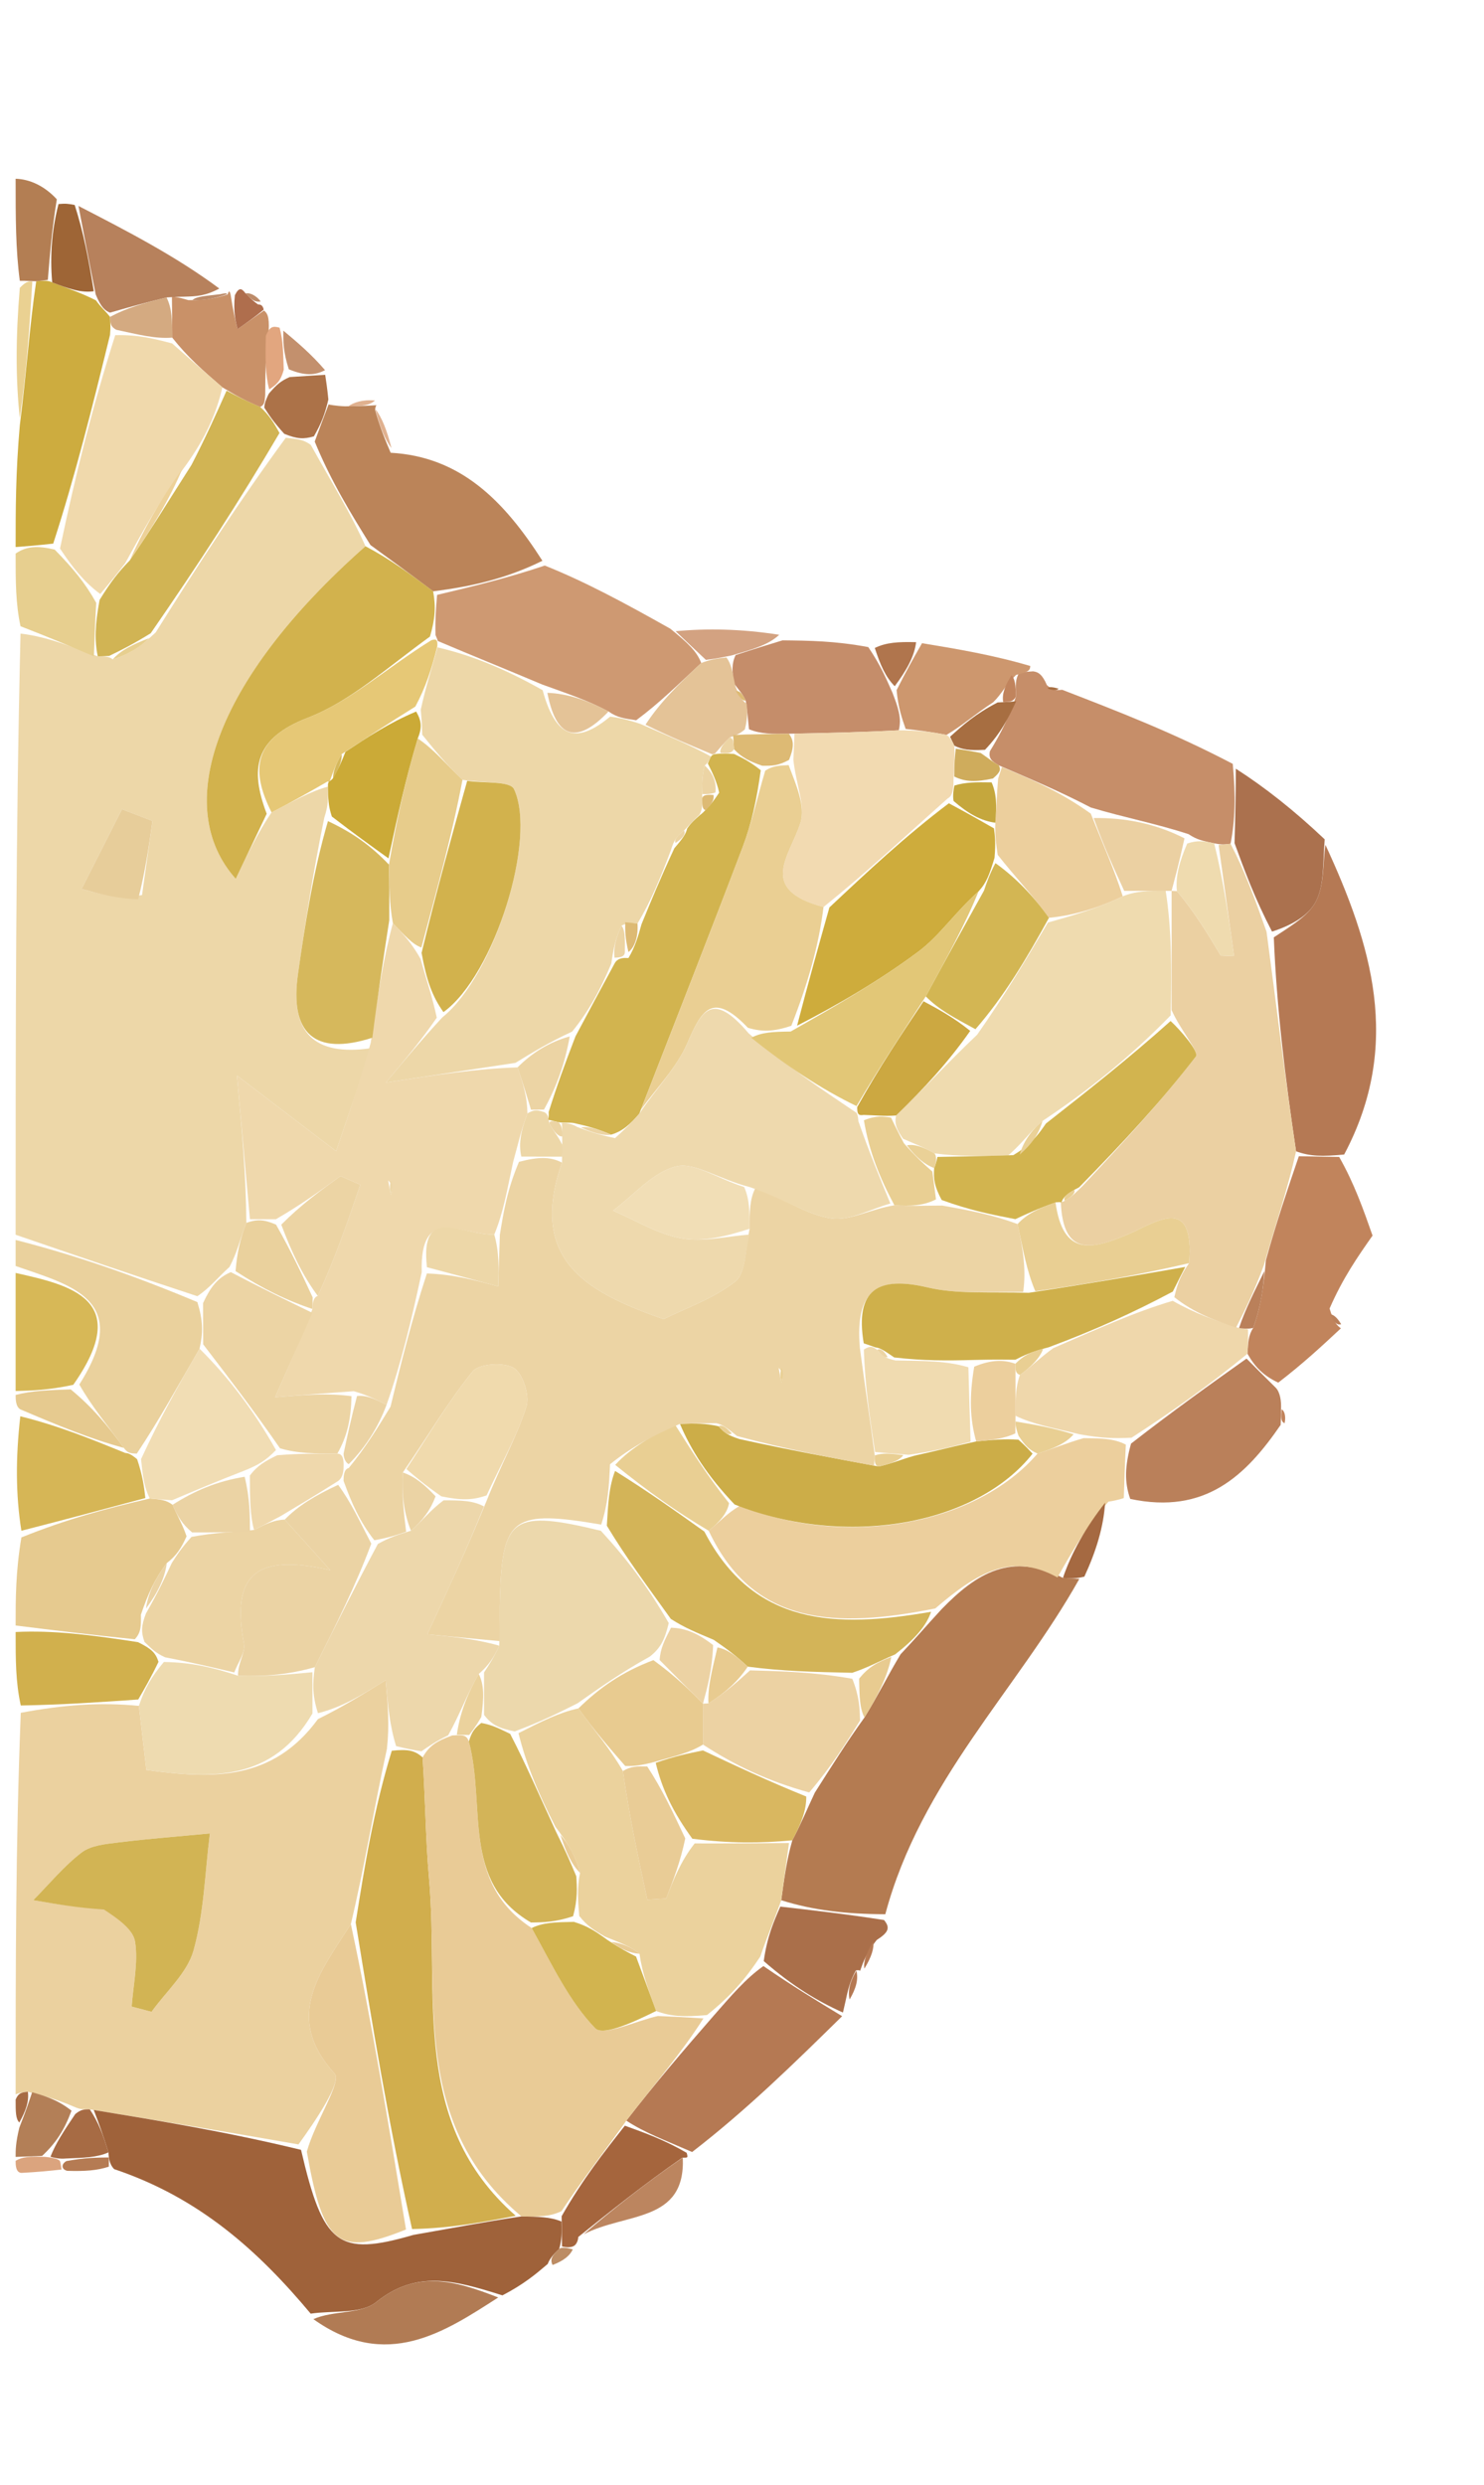 <svg version="1.1" id="Layer_1" xmlns="http://www.w3.org/2000/svg" xmlns:xlink="http://www.w3.org/1999/xlink" x="0px" y="0px"
	 width="100%" viewBox="0 0 95 159" enable-background="new 0 0 95 159" xml:space="preserve">
<path fill="#ffffff" opacity="000000" stroke="none" 
	d="
M1,11 
	C1,7.671 1,4.341 1,1.009 
	C32.626,1.006 64.253,1.006 95.939,1.006 
	C95.939,53.898 95.939,106.797 95.939,159.848 
	C64.334,159.848 32.667,159.848 1,159.848 
	C1,153.256 1,146.597 1.369,139.492 
	C2.471,138.967 3.204,138.888 4.311,138.892 
	C5.445,138.924 6.204,138.874 7.3,138.977 
	C12.794,140.621 16.55,144.038 20.062,148.38 
	C24.737,151.72 28.47,149.192 32.526,146.917 
	C33.55,146.138 34.305,145.494 35.375,144.915 
	C36.092,144.644 36.495,144.307 36.952,143.761 
	C37.006,143.553 37.019,143.123 37.354,142.957 
	C40.069,141.54 43.898,142.231 44.048,138.036 
	C44.017,138.043 44.058,138.091 44.407,138.038 
	C47.807,134.989 50.859,131.993 53.962,128.764 
	C54.013,128.531 54.121,128.066 54.39,127.927 
	C54.809,127.212 54.959,126.635 55.074,126.042 
	C55.038,126.026 55.059,126.101 55.335,125.953 
	C55.791,125.216 55.971,124.626 56.375,123.943 
	C56.897,123.627 56.996,123.337 56.979,122.61 
	C58.947,113.963 65.116,108.113 69.416,100.876 
	C70.192,99.199 70.646,97.667 71.311,96.067 
	C71.524,95.999 71.942,95.846 72.354,95.902 
	C77.171,96.923 79.761,94.398 82.235,91.061 
	C82.344,90.587 82.201,90.217 82.033,89.622 
	C82.007,89.396 81.864,88.964 82.045,88.659 
	C83.431,87.231 84.636,86.109 85.856,84.726 
	C85.594,84.27 85.317,84.074 85.026,83.506 
	C85.962,81.773 86.912,80.412 87.865,79.054 
	C87.279,77.382 86.689,75.708 86.417,73.877 
	C89.802,66.808 87.776,60.384 84.802,53.702 
	C82.861,51.862 80.966,50.368 78.878,48.567 
	C75.121,46.884 71.558,45.508 67.761,44.06 
	C67.529,43.987 67.052,43.889 66.98,43.664 
	C66.727,43.154 66.468,42.992 65.954,42.61 
	C63.525,41.896 61.275,41.524 58.647,41.087 
	C57.505,41.059 56.741,41.098 55.559,41.079 
	C53.46,41.005 51.778,40.987 49.884,40.615 
	C47.462,40.231 45.25,40.201 42.7,40.012 
	C39.918,38.54 37.473,37.227 34.875,35.608 
	C32.254,32.012 29.463,29.215 25.061,28.673 
	C24.774,27.531 24.435,26.684 24.073,25.867 
	C24.051,25.898 24.122,25.924 24.006,25.625 
	C23.239,25.545 22.588,25.763 21.708,25.978 
	C21.48,25.975 21.034,25.879 21.021,25.56 
	C20.946,24.821 20.882,24.401 20.808,23.682 
	C19.912,22.64 19.026,21.897 17.898,20.967 
	C17.46,20.839 17.265,20.897 17.252,20.648 
	C17.256,20.182 17.078,20.023 16.881,19.813 
	C16.834,19.569 16.719,19.474 16.688,19.29 
	C16.409,18.9 15.958,18.699 15.483,18.46 
	C15.458,18.422 15.284,18.388 15.013,18.359 
	C14.684,18.502 14.626,18.675 14.543,18.821 
	C14.518,18.795 14.518,18.723 14.45,18.362 
	C11.262,16.394 8.143,14.786 4.782,13.115 
	C4.373,13.034 4.208,13.015 3.933,12.694 
	C2.882,11.927 1.941,11.464 1,11 
z"/>
<path fill="#EDD7A8" opacity="1" stroke="none" 
	d="
M1,79 
	C1,66.312 1,53.625 1.314,40.536 
	C3.089,40.754 4.551,41.374 6.258,41.993 
	C6.502,41.992 6.991,41.966 7.214,42.191 
	C8.242,41.872 9.048,41.328 9.964,40.467 
	C12.713,36.087 15.351,32.022 18.295,28.01 
	C19.016,28.088 19.431,28.112 19.9,28.471 
	C21.207,30.828 22.461,32.849 23.396,34.948 
	C13.609,43.597 11.019,51.674 15.092,56.228 
	C15.847,54.641 16.46,53.353 17.383,51.978 
	C18.788,51.258 19.884,50.627 20.995,50.33 
	C21.011,51.112 21.013,51.558 20.764,52.298 
	C20.034,55.835 19.54,59.077 19.076,62.323 
	C18.538,66.089 20.12,67.59 23.754,67.063 
	C23.05,69.15 22.45,70.912 21.517,73.653 
	C19.597,72.189 17.951,70.935 15.169,68.813 
	C15.506,72.544 15.752,75.275 15.77,78.238 
	C15.358,79.313 15.177,80.155 14.69,81.063 
	C13.923,81.751 13.461,82.373 12.634,82.933 
	C8.513,81.58 4.757,80.29 1,79 
M9.093,57.269 
	C9.315,55.688 9.537,54.106 9.758,52.525 
	C9.109,52.276 8.46,52.026 7.81,51.776 
	C6.947,53.476 6.084,55.176 5.22,56.876 
	C6.346,57.184 7.473,57.493 9.093,57.269 
z"/>
<path fill="#EBD19F" opacity="1" stroke="none" 
	d="
M1,134 
	C1,125.979 1,117.958 1.33,109.587 
	C4.057,109.069 6.454,108.902 8.892,109.143 
	C9.081,110.802 9.229,112.054 9.37,113.246 
	C13.634,113.83 17.459,113.945 20.354,109.989 
	C21.918,109.219 23.132,108.466 24.693,107.499 
	C24.832,109.122 24.938,110.36 24.769,111.895 
	C23.919,115.791 23.344,119.392 22.461,123.105 
	C20.453,126.226 18.143,129.054 21.418,132.67 
	C21.897,133.199 20.18,135.718 19.107,137.202 
	C14.491,136.392 10.246,135.696 5.75,134.96 
	C5.331,134.951 5.164,134.982 4.757,134.798 
	C3.697,134.344 2.877,134.104 1.785,133.834 
	C1.341,133.869 1.171,133.934 1,134 
M6.982,122.042 
	C7.566,122.769 8.525,123.438 8.649,124.237 
	C8.856,125.575 8.531,126.996 8.43,128.382 
	C8.854,128.493 9.277,128.605 9.701,128.716 
	C10.63,127.414 11.987,126.231 12.391,124.783 
	C13.061,122.38 13.119,119.807 13.435,117.305 
	C11.482,117.492 9.525,117.641 7.578,117.882 
	C6.768,117.982 5.821,118.067 5.22,118.529 
	C4.082,119.403 3.148,120.544 2.129,121.575 
	C3.528,121.817 4.926,122.059 6.982,122.042 
z"/>
<path fill="#EAD19D" opacity="1" stroke="none" 
	d="
M1,79.333 
	C4.757,80.29 8.513,81.58 12.635,83.31 
	C13.003,84.504 13.005,85.258 12.775,86.29 
	C11.365,88.711 10.187,90.855 8.757,93.004 
	C8.34,92.992 8.173,92.976 7.925,92.637 
	C6.867,91.167 5.891,90.019 5.078,88.581 
	C8.548,83.115 4.486,82.225 1,81 
	C1,80.556 1,80.111 1,79.333 
z"/>
<path fill="#CDAC3F" opacity="1" stroke="none" 
	d="
M1,35 
	C1,32.629 1,30.259 1.269,27.203 
	C1.715,23.684 1.893,20.851 2.318,17.994 
	C2.566,17.969 3.062,17.911 3.34,18.068 
	C4.417,18.486 5.217,18.748 6.141,19.218 
	C6.476,19.685 6.735,19.877 7.044,20.275 
	C7.066,20.724 7.087,20.903 7.043,21.426 
	C5.901,26.085 4.825,30.4 3.407,34.78 
	C2.377,34.897 1.688,34.948 1,35 
z"/>
<path fill="#E6CA8F" opacity="1" stroke="none" 
	d="
M1,104 
	C1,102.286 1,100.571 1.369,98.366 
	C4.261,97.198 6.784,96.522 9.588,95.875 
	C10.251,95.933 10.632,95.961 11.048,96.278 
	C11.382,97.048 11.682,97.528 11.944,98.294 
	C11.604,99.052 11.303,99.525 10.678,100.007 
	C9.909,101.011 9.465,102.005 9.02,103.31 
	C9.029,104.036 9.037,104.45 8.629,104.881 
	C5.808,104.599 3.404,104.299 1,104 
z"/>
<path fill="#D6B656" opacity="1" stroke="none" 
	d="
M9.307,95.845 
	C6.784,96.522 4.261,97.198 1.369,97.938 
	C1,95.629 1,93.259 1.3,90.615 
	C3.735,91.215 5.871,92.087 8.007,92.959 
	C8.173,92.976 8.34,92.992 8.778,93.362 
	C9.136,94.425 9.221,95.135 9.307,95.845 
z"/>
<path fill="#D1B04D" opacity="1" stroke="none" 
	d="
M1,104.417 
	C3.404,104.299 5.808,104.599 8.833,105.066 
	C9.71,105.497 9.967,105.761 10.147,106.325 
	C9.664,107.329 9.257,108.032 8.85,108.735 
	C6.454,108.902 4.057,109.069 1.33,109.118 
	C1,107.611 1,106.222 1,104.417 
z"/>
<path fill="#D7B857" opacity="1" stroke="none" 
	d="
M1,81.444 
	C4.486,82.225 8.548,83.115 4.689,88.603 
	C3.091,88.943 2.046,88.972 1,89 
	C1,86.629 1,84.259 1,81.444 
z"/>
<path fill="#E7CF8F" opacity="1" stroke="none" 
	d="
M1,35.417 
	C1.688,34.948 2.377,34.897 3.5,35.162 
	C4.691,36.384 5.447,37.288 6.16,38.571 
	C6.082,39.965 6.048,40.979 6.013,41.993 
	C4.551,41.374 3.089,40.754 1.314,40.068 
	C1,38.611 1,37.222 1,35.417 
z"/>
<path fill="#E6CA8F" opacity="1" stroke="none" 
	d="
M1,89.25 
	C2.046,88.972 3.091,88.943 4.526,88.893 
	C5.891,90.019 6.867,91.167 7.925,92.637 
	C5.871,92.087 3.735,91.215 1.3,90.171 
	C1,90 1,89.5 1,89.25 
z"/>
<path fill="#EAD192" opacity="1" stroke="none" 
	d="
M2.07,18.018 
	C1.893,20.851 1.715,23.684 1.269,26.758 
	C1,24.3 1,21.6 1.268,18.415 
	C1.714,17.959 1.892,17.989 2.07,18.018 
z"/>
<path fill="#B37E53" opacity="1" stroke="none" 
	d="
M2.318,17.994 
	C1.892,17.989 1.714,17.959 1.268,17.965 
	C1,15.958 1,13.917 1,11.437 
	C1.941,11.464 2.882,11.927 3.637,12.752 
	C3.321,14.713 3.191,16.312 3.062,17.911 
	C3.062,17.911 2.566,17.969 2.318,17.994 
z"/>
<path fill="#B37F57" opacity="1" stroke="none" 
	d="
M2.057,133.865 
	C2.877,134.104 3.697,134.344 4.578,135.044 
	C4.106,136.312 3.572,137.119 2.697,137.936 
	C1.905,137.964 1.453,137.982 1,138 
	C1,137.556 1,137.111 1.236,136.135 
	C1.668,135.024 1.863,134.445 2.057,133.865 
z"/>
<path fill="#DBA47E" opacity="1" stroke="none" 
	d="
M1,138.25 
	C1.453,137.982 1.905,137.964 2.89,137.998 
	C3.422,138.051 3.816,138.144 3.854,138.309 
	C3.892,138.474 3.937,138.809 3.937,138.809 
	C3.204,138.888 2.471,138.967 1.369,139.023 
	C1,139 1,138.5 1,138.25 
z"/>
<path fill="#A76B44" opacity="1" stroke="none" 
	d="
M1.785,133.834 
	C1.863,134.445 1.668,135.024 1.236,135.802 
	C1,135.556 1,135.111 1,134.333 
	C1.171,133.934 1.341,133.869 1.785,133.834 
z"/>
<path fill="#B47B51" opacity="1" stroke="none" 
	d="
M69.093,101.021 
	C65.116,108.113 58.947,113.963 56.674,122.474 
	C54.176,122.467 52.065,122.226 50.012,121.579 
	C50.216,120.088 50.363,119.003 50.721,117.745 
	C51.28,116.698 51.628,115.825 52.164,114.692 
	C53.254,112.982 54.155,111.532 55.34,109.886 
	C56.219,108.461 56.814,107.233 57.652,105.841 
	C58.6,104.844 59.305,104.008 60.276,102.959 
	C62.542,100.623 64.743,99.295 68.045,100.954 
	C68.627,100.994 68.86,101.007 69.093,101.021 
z"/>
<path fill="#9F623A" opacity="1" stroke="none" 
	d="
M6.002,135 
	C10.246,135.696 14.491,136.392 19.271,137.549 
	C20.691,143.644 21.631,144.396 26.463,142.992 
	C28.907,142.565 30.962,142.166 33.381,141.807 
	C34.474,141.836 35.201,141.825 35.941,142.133 
	C35.961,142.877 35.969,143.303 35.794,143.892 
	C35.368,144.279 35.184,144.544 35.061,144.851 
	C34.305,145.494 33.55,146.138 32.163,146.86 
	C28.996,145.853 26.623,145.252 24.077,147.293 
	C23.107,148.07 21.31,147.814 19.89,148.029 
	C16.55,144.038 12.794,140.621 7.305,138.781 
	C6.973,138.43 6.97,138.035 6.942,137.714 
	C6.61,136.596 6.306,135.798 6.002,135 
z"/>
<path fill="#ECCF9D" opacity="1" stroke="none" 
	d="
M67.696,100.926 
	C64.743,99.295 62.542,100.623 59.873,102.91 
	C53.488,104.187 48.23,104.033 45.369,97.939 
	C46.103,97.342 46.56,96.799 47.37,96.341 
	C54.217,99.094 62.52,97.549 66.419,93 
	C67.484,92.667 68.232,92.341 69.371,92.014 
	C70.544,92.026 71.326,92.039 72.073,92.43 
	C72.006,93.821 71.974,94.833 71.942,95.846 
	C71.942,95.846 71.524,95.999 70.958,96.077 
	C69.494,97.745 68.595,99.336 67.696,100.926 
z"/>
<path fill="#B57954" opacity="1" stroke="none" 
	d="
M84.847,54.048 
	C87.776,60.384 89.802,66.808 86.048,73.867 
	C84.623,74.002 83.884,73.99 82.969,73.663 
	C82.259,68.892 81.725,64.435 81.544,59.973 
	C82.712,59.196 83.812,58.561 84.269,57.615 
	C84.771,56.575 84.68,55.249 84.847,54.048 
z"/>
<path fill="#C68E69" opacity="1" stroke="none" 
	d="
M66.132,42.953 
	C66.468,42.992 66.727,43.154 67.018,43.835 
	C67.416,44.197 67.705,44.165 67.994,44.132 
	C71.558,45.508 75.121,46.884 78.918,48.874 
	C79.111,50.973 79.071,52.458 78.776,53.984 
	C78.352,54.036 78.181,54.047 77.728,53.957 
	C77.051,53.805 76.656,53.754 76.089,53.371 
	C73.949,52.675 71.983,52.311 69.832,51.665 
	C67.811,50.614 65.974,49.845 63.94,48.969 
	C63.484,48.708 63.269,48.509 63.371,48.061 
	C64.115,46.86 64.584,45.862 65.041,44.56 
	C65.01,43.85 64.99,43.443 65.261,43.017 
	C65.745,42.983 65.939,42.968 66.132,42.953 
z"/>
<path fill="#BB8459" opacity="1" stroke="none" 
	d="
M23.714,34.871 
	C22.461,32.849 21.207,30.828 20.147,28.252 
	C20.572,27.092 20.803,26.486 21.034,25.879 
	C21.034,25.879 21.48,25.975 22.073,25.995 
	C23.152,25.985 23.637,25.955 24.122,25.924 
	C24.122,25.924 24.051,25.898 24.013,26.212 
	C24.319,27.34 24.664,28.154 25.009,28.968 
	C29.463,29.215 32.254,32.012 34.723,35.879 
	C32.476,36.991 30.228,37.526 27.727,37.833 
	C26.221,36.693 24.967,35.782 23.714,34.871 
z"/>
<path fill="#CE9972" opacity="1" stroke="none" 
	d="
M27.98,38.062 
	C30.228,37.526 32.476,36.991 34.876,36.184 
	C37.473,37.227 39.918,38.54 42.91,40.225 
	C44.035,41.138 44.612,41.678 44.889,42.419 
	C43.413,43.791 42.236,44.963 40.727,46.083 
	C39.95,45.97 39.505,45.91 38.956,45.52 
	C37.574,44.782 36.297,44.374 34.717,43.798 
	C32.291,42.776 30.167,41.922 28.03,41.013 
	C28.018,40.959 27.972,40.856 27.879,40.626 
	C27.851,39.617 27.915,38.84 27.98,38.062 
z"/>
<path fill="#B57953" opacity="1" stroke="none" 
	d="
M53.91,128.997 
	C50.859,131.993 47.807,134.989 44.306,137.688 
	C42.572,136.928 41.287,136.466 40.096,135.68 
	C41.943,133.301 43.697,131.246 45.677,128.977 
	C46.818,127.677 47.733,126.592 48.872,125.79 
	C50.7,127.049 52.305,128.023 53.91,128.997 
z"/>
<path fill="#C1845C" opacity="1" stroke="none" 
	d="
M83.146,73.978 
	C83.884,73.99 84.623,74.002 85.73,74.024 
	C86.689,75.708 87.279,77.382 87.865,79.054 
	C86.912,80.412 85.962,81.773 85.114,83.721 
	C85.374,84.58 85.582,84.806 85.84,84.986 
	C84.636,86.109 83.431,87.231 81.829,88.462 
	C80.887,88.02 80.343,87.471 79.858,86.613 
	C79.908,85.885 79.901,85.467 80.223,84.961 
	C80.721,83.593 80.89,82.312 81.036,80.635 
	C81.724,78.152 82.435,76.065 83.146,73.978 
z"/>
<path fill="#BA805A" opacity="1" stroke="none" 
	d="
M79.799,86.922 
	C80.343,87.471 80.887,88.02 81.648,88.767 
	C81.864,88.964 82.007,89.396 82.01,89.951 
	C82.003,90.726 81.993,90.946 81.983,91.166 
	C79.761,94.398 77.171,96.923 72.354,95.902 
	C71.974,94.833 72.006,93.821 72.404,92.364 
	C75.113,90.255 77.456,88.588 79.799,86.922 
z"/>
<path fill="#C58D6A" opacity="1" stroke="none" 
	d="
M50.095,40.97 
	C51.778,40.987 53.46,41.005 55.584,41.402 
	C56.355,42.544 56.683,43.308 57.132,44.321 
	C57.494,45.259 57.735,45.949 57.537,46.725 
	C55.019,46.855 52.938,46.898 50.5,46.945 
	C49.422,46.96 48.702,46.971 47.946,46.657 
	C47.875,45.901 47.839,45.468 47.737,44.824 
	C47.515,44.347 47.295,44.156 46.971,43.706 
	C46.876,42.929 46.82,42.485 47.092,41.912 
	C48.312,41.512 49.204,41.241 50.095,40.97 
z"/>
<path fill="#AB714E" opacity="1" stroke="none" 
	d="
M79.03,53.943 
	C79.071,52.458 79.111,50.973 79.111,49.181 
	C80.966,50.368 82.861,51.862 84.802,53.702 
	C84.68,55.249 84.771,56.575 84.269,57.615 
	C83.812,58.561 82.712,59.196 81.431,59.604 
	C80.321,57.475 79.676,55.709 79.03,53.943 
z"/>
<path fill="#B7815C" opacity="1" stroke="none" 
	d="
M7.042,20.004 
	C6.735,19.877 6.476,19.685 6.128,18.844 
	C5.668,16.566 5.346,14.872 5.024,13.178 
	C8.143,14.786 11.262,16.394 14.04,18.461 
	C13.14,18.941 12.582,18.962 11.769,18.983 
	C11.344,18.989 11.174,18.994 10.663,19.032 
	C9.228,19.378 8.135,19.691 7.042,20.004 
z"/>
<path fill="#AA6F4A" opacity="1" stroke="none" 
	d="
M53.962,128.764 
	C52.305,128.023 50.7,127.049 48.892,125.472 
	C49.11,123.908 49.532,122.946 49.954,121.985 
	C52.065,122.226 54.176,122.467 56.592,122.844 
	C56.996,123.337 56.897,123.627 56.124,124.122 
	C55.452,124.963 55.255,125.532 55.059,126.101 
	C55.059,126.101 55.038,126.026 54.789,126.071 
	C54.4,126.767 54.26,127.416 54.121,128.066 
	C54.121,128.066 54.013,128.531 53.962,128.764 
z"/>
<path fill="#B17B54" opacity="1" stroke="none" 
	d="
M20.062,148.38 
	C21.31,147.814 23.107,148.07 24.077,147.293 
	C26.623,145.252 28.996,145.853 31.894,146.995 
	C28.47,149.192 24.737,151.72 20.062,148.38 
z"/>
<path fill="#CD976E" opacity="1" stroke="none" 
	d="
M57.976,46.638 
	C57.735,45.949 57.494,45.259 57.398,44.155 
	C58.037,42.877 58.531,42.015 59.025,41.153 
	C61.275,41.524 63.525,41.896 65.954,42.61 
	C65.939,42.968 65.745,42.983 65.041,43.185 
	C64.333,43.879 64.136,44.387 63.585,44.927 
	C62.427,45.685 61.623,46.411 60.59,47.021 
	C59.565,46.816 58.771,46.727 57.976,46.638 
z"/>
<path fill="#A5653D" opacity="1" stroke="none" 
	d="
M40.002,136.004 
	C41.287,136.466 42.572,136.928 43.958,137.74 
	C44.058,138.091 44.017,138.043 43.678,138.051 
	C41.233,139.747 39.126,141.435 37.019,143.123 
	C37.019,143.123 37.006,143.553 36.72,143.706 
	C36.434,143.86 35.976,143.728 35.976,143.728 
	C35.969,143.303 35.961,142.877 35.955,141.792 
	C37.305,139.423 38.654,137.714 40.002,136.004 
z"/>
<path fill="#C99168" opacity="1" stroke="none" 
	d="
M11.005,19 
	C11.174,18.994 11.344,18.989 12.059,19.203 
	C13.259,19.23 13.914,19.038 14.569,18.847 
	C14.626,18.675 14.684,18.502 14.765,18.858 
	C14.929,19.944 15.069,20.501 15.209,21.059 
	C15.772,20.661 16.336,20.263 16.9,19.865 
	C17.078,20.023 17.256,20.182 17.201,21.174 
	C16.979,23.008 16.99,24.009 16.978,25.278 
	C16.944,25.724 16.932,25.903 16.655,26.037 
	C15.761,25.661 15.133,25.329 14.238,24.783 
	C12.987,23.704 12.003,22.839 11.026,21.602 
	C11.024,20.487 11.014,19.743 11.005,19 
z"/>
<path fill="#BC855F" opacity="1" stroke="none" 
	d="
M37.354,142.957 
	C39.126,141.435 41.233,139.747 43.709,138.044 
	C43.898,142.231 40.069,141.54 37.354,142.957 
z"/>
<path fill="#9E6536" opacity="1" stroke="none" 
	d="
M4.782,13.115 
	C5.346,14.872 5.668,16.566 6.003,18.635 
	C5.217,18.748 4.417,18.486 3.34,18.068 
	C3.191,16.312 3.321,14.713 3.746,13.055 
	C4.208,13.015 4.373,13.034 4.782,13.115 
z"/>
<path fill="#AC7248" opacity="1" stroke="none" 
	d="
M16.92,26.082 
	C16.932,25.903 16.944,25.724 17.212,25.183 
	C17.718,24.599 17.968,24.377 18.543,24.125 
	C19.518,24.056 20.168,24.019 20.818,23.981 
	C20.882,24.401 20.946,24.821 21.021,25.56 
	C20.803,26.486 20.572,27.092 20.093,27.918 
	C19.431,28.112 19.016,28.088 18.199,27.757 
	C17.504,26.995 17.212,26.538 16.92,26.082 
z"/>
<path fill="#A56941" opacity="1" stroke="none" 
	d="
M68.045,100.954 
	C68.595,99.336 69.494,97.745 70.746,96.145 
	C70.646,97.667 70.192,99.199 69.416,100.876 
	C68.86,101.007 68.627,100.994 68.045,100.954 
z"/>
<path fill="#D3A281" opacity="1" stroke="none" 
	d="
M49.884,40.615 
	C49.204,41.241 48.312,41.512 46.831,41.936 
	C45.891,42.133 45.54,42.176 45.189,42.219 
	C44.612,41.678 44.035,41.138 43.249,40.385 
	C45.25,40.201 47.462,40.231 49.884,40.615 
z"/>
<path fill="#B0754D" opacity="1" stroke="none" 
	d="
M58.647,41.087 
	C58.531,42.015 58.037,42.877 57.277,43.906 
	C56.683,43.308 56.355,42.544 56.001,41.458 
	C56.741,41.098 57.505,41.059 58.647,41.087 
z"/>
<path fill="#C3906D" opacity="1" stroke="none" 
	d="
M20.808,23.682 
	C20.168,24.019 19.518,24.056 18.489,23.627 
	C18.121,22.492 18.13,21.823 18.14,21.155 
	C19.026,21.897 19.912,22.64 20.808,23.682 
z"/>
<path fill="#AF6E4D" opacity="1" stroke="none" 
	d="
M16.881,19.813 
	C16.336,20.263 15.772,20.661 15.209,21.059 
	C15.069,20.501 14.929,19.944 15.036,18.887 
	C15.284,18.388 15.458,18.422 15.698,18.744 
	C16.13,19.203 16.323,19.341 16.517,19.478 
	C16.719,19.474 16.834,19.569 16.881,19.813 
z"/>
<path fill="#B57953" opacity="1" stroke="none" 
	d="
M54.39,127.927 
	C54.26,127.416 54.4,126.767 54.825,126.087 
	C54.959,126.635 54.809,127.212 54.39,127.927 
z"/>
<path fill="#E0B18F" opacity="1" stroke="none" 
	d="
M25.061,28.673 
	C24.664,28.154 24.319,27.34 24.035,26.182 
	C24.435,26.684 24.774,27.531 25.061,28.673 
z"/>
<path fill="#B57B53" opacity="1" stroke="none" 
	d="
M6.97,138.035 
	C6.97,138.035 6.973,138.43 6.968,138.626 
	C6.204,138.874 5.445,138.924 4.311,138.892 
	C3.937,138.809 3.892,138.474 4.249,138.268 
	C5.394,138.053 6.182,138.044 6.97,138.035 
z"/>
<path fill="#E2A67F" opacity="1" stroke="none" 
	d="
M17.898,20.967 
	C18.13,21.823 18.121,22.492 18.165,23.658 
	C17.968,24.377 17.718,24.599 17.234,24.915 
	C16.99,24.009 16.979,23.008 17.019,21.481 
	C17.265,20.897 17.46,20.839 17.898,20.967 
z"/>
<path fill="#BC8C64" opacity="1" stroke="none" 
	d="
M35.794,143.892 
	C35.976,143.728 36.434,143.86 36.666,143.915 
	C36.495,144.307 36.092,144.644 35.375,144.915 
	C35.184,144.544 35.368,144.279 35.794,143.892 
z"/>
<path fill="#BC8B69" opacity="1" stroke="none" 
	d="
M14.543,18.821 
	C13.914,19.038 13.259,19.23 12.313,19.201 
	C12.582,18.962 13.14,18.941 14.108,18.822 
	C14.518,18.723 14.518,18.795 14.543,18.821 
z"/>
<path fill="#B57953" opacity="1" stroke="none" 
	d="
M55.335,125.953 
	C55.255,125.532 55.452,124.963 55.9,124.216 
	C55.971,124.626 55.791,125.216 55.335,125.953 
z"/>
<path fill="#E0B18F" opacity="1" stroke="none" 
	d="
M24.006,25.625 
	C23.637,25.955 23.152,25.985 22.302,25.999 
	C22.588,25.763 23.239,25.545 24.006,25.625 
z"/>
<path fill="#C1845C" opacity="1" stroke="none" 
	d="
M82.235,91.061 
	C81.993,90.946 82.003,90.726 82.036,90.177 
	C82.201,90.217 82.344,90.587 82.235,91.061 
z"/>
<path fill="#BA805A" opacity="1" stroke="none" 
	d="
M85.856,84.726 
	C85.582,84.806 85.374,84.58 85.128,84.094 
	C85.317,84.074 85.594,84.27 85.856,84.726 
z"/>
<path fill="#BC8B69" opacity="1" stroke="none" 
	d="
M15.722,18.781 
	C15.958,18.699 16.409,18.9 16.688,19.29 
	C16.323,19.341 16.13,19.203 15.722,18.781 
z"/>
<path fill="#A76E41" opacity="1" stroke="none" 
	d="
M67.761,44.06 
	C67.705,44.165 67.416,44.197 67.09,44.059 
	C67.052,43.889 67.529,43.987 67.761,44.06 
z"/>
<path fill="#EFD8AC" opacity="1" stroke="none" 
	d="
M15.999,78.005 
	C15.752,75.275 15.506,72.544 15.169,68.813 
	C17.951,70.935 19.597,72.189 21.517,73.653 
	C22.45,70.912 23.05,69.15 23.732,66.718 
	C24.183,63.66 24.551,61.269 25.152,59.065 
	C25.894,59.838 26.404,60.425 26.925,61.355 
	C27.303,62.722 27.669,63.747 27.961,65.112 
	C26.959,66.563 26.032,67.673 24.707,69.259 
	C28.049,68.752 30.524,68.377 33.131,68.292 
	C33.506,69.388 33.75,70.195 33.764,71.235 
	C33.357,72.313 33.179,73.156 32.85,74.336 
	C32.466,76.114 32.233,77.557 31.64,78.989 
	C29.558,79.026 26.873,77.038 26.997,81.4 
	C26.328,84.533 25.664,87.267 24.746,89.883 
	C23.995,89.51 23.498,89.255 22.644,89.01 
	C20.989,89.126 19.691,89.231 17.608,89.399 
	C18.62,87.11 19.309,85.554 20.003,83.751 
	C20.008,83.503 20.015,83.008 20.343,82.914 
	C21.468,80.48 22.266,78.14 23.063,75.8 
	C22.64,75.615 22.217,75.43 21.794,75.245 
	C20.528,76.166 19.262,77.087 17.663,78.007 
	C16.886,78.006 16.443,78.005 15.999,78.005 
M24.849,75.521 
	C24.907,75.831 24.966,76.142 25.025,76.452 
	C25.096,76.144 25.167,75.836 24.849,75.521 
z"/>
<path fill="#D2B24D" opacity="1" stroke="none" 
	d="
M27.727,37.833 
	C27.915,38.84 27.851,39.617 27.525,40.729 
	C24.759,42.724 22.439,44.87 19.7,45.924 
	C16.291,47.237 15.979,49.177 17.073,52.066 
	C16.46,53.353 15.847,54.641 15.092,56.228 
	C11.019,51.674 13.609,43.597 23.396,34.948 
	C24.967,35.782 26.221,36.693 27.727,37.833 
z"/>
<path fill="#D1B454" opacity="1" stroke="none" 
	d="
M16.655,26.037 
	C17.212,26.538 17.504,26.995 17.892,27.704 
	C15.351,32.022 12.713,36.087 9.648,40.516 
	C8.477,41.243 7.734,41.604 6.991,41.966 
	C6.991,41.966 6.502,41.992 6.258,41.993 
	C6.048,40.979 6.082,39.965 6.375,38.384 
	C7.096,37.22 7.559,36.623 8.309,35.853 
	C9.737,33.789 10.878,31.898 12.258,29.747 
	C13.167,27.99 13.836,26.493 14.504,24.996 
	C15.133,25.329 15.761,25.661 16.655,26.037 
z"/>
<path fill="#D6B85C" opacity="1" stroke="none" 
	d="
M24.919,58.879 
	C24.551,61.269 24.183,63.66 23.837,66.394 
	C20.12,67.59 18.538,66.089 19.076,62.323 
	C19.54,59.077 20.034,55.835 20.994,52.536 
	C22.606,53.293 23.738,54.107 24.9,55.319 
	C24.926,56.772 24.923,57.825 24.919,58.879 
z"/>
<path fill="#ECD4A4" opacity="1" stroke="none" 
	d="
M19.997,83.998 
	C19.309,85.554 18.62,87.11 17.608,89.399 
	C19.691,89.231 20.989,89.126 22.5,89.328 
	C22.473,90.76 22.234,91.884 21.595,93.006 
	C20.132,93.002 19.069,93.001 17.926,92.665 
	C16.234,90.224 14.621,88.118 13.007,86.012 
	C13.005,85.258 13.003,84.504 13,83.372 
	C13.461,82.373 13.923,81.751 14.775,81.393 
	C16.776,82.438 18.387,83.218 19.997,83.998 
z"/>
<path fill="#E6C876" opacity="1" stroke="none" 
	d="
M17.383,51.978 
	C15.979,49.177 16.291,47.237 19.7,45.924 
	C22.439,44.87 24.759,42.724 27.618,40.959 
	C27.972,40.856 28.018,40.959 27.993,41.362 
	C27.607,42.873 27.245,43.98 26.588,45.208 
	C24.9,46.254 23.507,47.179 21.867,48.254 
	C21.459,48.94 21.298,49.475 21.095,50.03 
	C21.054,50.051 20.98,49.996 20.98,49.996 
	C19.884,50.627 18.788,51.258 17.383,51.978 
z"/>
<path fill="#CBAA37" opacity="1" stroke="none" 
	d="
M22.114,48.104 
	C23.507,47.179 24.9,46.254 26.641,45.525 
	C27.003,46.15 27.016,46.578 26.744,47.248 
	C25.929,49.967 25.399,52.444 24.87,54.921 
	C23.738,54.107 22.606,53.293 21.244,52.242 
	C21.013,51.558 21.011,51.112 20.995,50.33 
	C20.98,49.996 21.054,50.051 21.285,49.834 
	C21.715,49.113 21.915,48.608 22.114,48.104 
z"/>
<path fill="#E7CD9A" opacity="1" stroke="none" 
	d="
M8.846,57.535 
	C7.473,57.493 6.346,57.184 5.22,56.876 
	C6.084,55.176 6.947,53.476 7.81,51.776 
	C8.46,52.026 9.109,52.276 9.758,52.525 
	C9.537,54.106 9.315,55.688 8.846,57.535 
z"/>
<path fill="#EAD19D" opacity="1" stroke="none" 
	d="
M20.003,83.751 
	C18.387,83.218 16.776,82.438 15.08,81.328 
	C15.177,80.155 15.358,79.313 15.77,78.238 
	C16.443,78.005 16.886,78.006 17.673,78.355 
	C18.682,80.138 19.349,81.573 20.015,83.008 
	C20.015,83.008 20.008,83.503 20.003,83.751 
z"/>
<path fill="#E7CF8F" opacity="1" stroke="none" 
	d="
M7.214,42.191 
	C7.734,41.604 8.477,41.243 9.537,40.832 
	C9.048,41.328 8.242,41.872 7.214,42.191 
z"/>
<path fill="#D1AE4D" opacity="1" stroke="none" 
	d="
M33.016,141.768 
	C30.962,142.166 28.907,142.565 26.379,142.617 
	C24.861,135.844 23.815,129.419 22.769,122.993 
	C23.344,119.392 23.919,115.791 25.081,112.013 
	C26.105,111.907 26.542,111.979 27.054,112.441 
	C27.235,115.268 27.245,117.712 27.462,120.139 
	C28.134,127.645 26.229,135.828 33.016,141.768 
z"/>
<path fill="#EDD7AB" opacity="1" stroke="none" 
	d="
M26.978,112.051 
	C26.542,111.979 26.105,111.907 25.357,111.717 
	C24.938,110.36 24.832,109.122 24.693,107.499 
	C23.132,108.466 21.918,109.219 20.353,109.612 
	C20.002,108.498 20.001,107.744 20.153,106.669 
	C21.536,103.899 22.767,101.449 24.19,98.782 
	C24.921,98.377 25.461,98.19 26.307,97.937 
	C27.085,97.245 27.555,96.618 28.396,95.992 
	C29.51,95.995 30.253,95.996 30.981,96.382 
	C29.855,99.167 28.744,101.567 27.355,104.565 
	C28.915,104.712 30.458,104.858 31.961,105.293 
	C31.609,106.057 31.298,106.532 30.648,107.102 
	C29.866,108.459 29.423,109.721 28.689,111.028 
	C27.924,111.399 27.451,111.725 26.978,112.051 
z"/>
<path fill="#D2B454" opacity="1" stroke="none" 
	d="
M6.653,122.172 
	C4.926,122.059 3.528,121.817 2.129,121.575 
	C3.148,120.544 4.082,119.403 5.22,118.529 
	C5.821,118.067 6.768,117.982 7.578,117.882 
	C9.525,117.641 11.482,117.492 13.435,117.305 
	C13.119,119.807 13.061,122.38 12.391,124.783 
	C11.987,126.231 10.63,127.414 9.701,128.716 
	C9.277,128.605 8.854,128.493 8.43,128.382 
	C8.531,126.996 8.856,125.575 8.649,124.237 
	C8.525,123.438 7.566,122.769 6.653,122.172 
z"/>
<path fill="#E9CB96" opacity="1" stroke="none" 
	d="
M22.461,123.105 
	C23.815,129.419 24.861,135.844 25.99,142.645 
	C21.631,144.396 20.691,143.644 19.642,137.662 
	C20.18,135.718 21.897,133.199 21.418,132.67 
	C18.143,129.054 20.453,126.226 22.461,123.105 
z"/>
<path fill="#EEDBB0" opacity="1" stroke="none" 
	d="
M20.001,106.99 
	C20.001,107.744 20.002,108.498 20.003,109.63 
	C17.459,113.945 13.634,113.83 9.37,113.246 
	C9.229,112.054 9.081,110.802 8.892,109.143 
	C9.257,108.032 9.664,107.329 10.49,106.335 
	C12.272,106.364 13.635,106.684 15.236,107.213 
	C16.983,107.278 18.492,107.134 20.001,106.99 
z"/>
<path fill="#A76B44" opacity="1" stroke="none" 
	d="
M6.942,137.714 
	C6.182,138.044 5.394,138.053 4.211,138.103 
	C3.816,138.144 3.422,138.051 3.23,137.988 
	C3.572,137.119 4.106,136.312 4.818,135.259 
	C5.164,134.982 5.331,134.951 5.75,134.96 
	C6.306,135.798 6.61,136.596 6.942,137.714 
z"/>
<path fill="#F1DDB4" opacity="1" stroke="none" 
	d="
M12.775,86.29 
	C14.621,88.118 16.234,90.224 17.667,92.774 
	C16.989,93.482 16.491,93.745 15.66,94.085 
	C13.889,94.771 12.452,95.38 11.014,95.988 
	C10.632,95.961 10.251,95.933 9.588,95.875 
	C9.221,95.135 9.136,94.425 9.029,93.357 
	C10.187,90.855 11.365,88.711 12.775,86.29 
z"/>
<path fill="#F0D9AC" opacity="1" stroke="none" 
	d="
M14.238,24.783 
	C13.836,26.493 13.167,27.99 11.903,29.762 
	C10.212,32.033 9.117,34.029 8.021,36.026 
	C7.559,36.623 7.096,37.22 6.418,38.005 
	C5.447,37.288 4.691,36.384 3.842,35.097 
	C4.825,30.4 5.901,26.085 7.377,21.444 
	C8.857,21.404 9.938,21.689 11.019,21.974 
	C12.003,22.839 12.987,23.704 14.238,24.783 
z"/>
<path fill="#D4AA81" opacity="1" stroke="none" 
	d="
M11.026,21.602 
	C9.938,21.689 8.857,21.404 7.442,21.1 
	C7.087,20.903 7.066,20.724 7.044,20.275 
	C8.135,19.691 9.228,19.378 10.663,19.032 
	C11.014,19.743 11.024,20.487 11.026,21.602 
z"/>
<path fill="#ECD4A4" opacity="1" stroke="none" 
	d="
M14.997,107.005 
	C13.635,106.684 12.272,106.364 10.566,106.034 
	C9.967,105.761 9.71,105.497 9.25,105.049 
	C9.037,104.45 9.029,104.036 9.345,103.227 
	C10.114,101.888 10.558,100.943 11.001,99.997 
	C11.303,99.525 11.604,99.052 12.259,98.331 
	C13.743,98.053 14.873,98.024 16.26,97.886 
	C17.008,97.515 17.499,97.252 18.229,97.225 
	C19.358,98.462 20.249,99.462 21.14,100.462 
	C16.203,99.32 14.828,100.907 15.619,105.176 
	C15.721,105.729 15.219,106.393 14.997,107.005 
z"/>
<path fill="#EBD3A4" opacity="1" stroke="none" 
	d="
M16.003,97.994 
	C14.873,98.024 13.743,98.053 12.298,98.045 
	C11.682,97.528 11.382,97.048 11.048,96.278 
	C12.452,95.38 13.889,94.771 15.662,94.484 
	C15.999,95.868 16.001,96.931 16.003,97.994 
z"/>
<path fill="#EBD3A4" opacity="1" stroke="none" 
	d="
M10.678,100.007 
	C10.558,100.943 10.114,101.888 9.345,102.916 
	C9.465,102.005 9.909,101.011 10.678,100.007 
z"/>
<path fill="#EBD29D" opacity="1" stroke="none" 
	d="
M50.012,121.579 
	C49.532,122.946 49.11,123.908 48.668,125.187 
	C47.733,126.592 46.818,127.677 45.257,128.926 
	C43.778,129.054 42.945,129.02 42.002,128.665 
	C41.5,127.29 41.109,126.236 40.939,125.007 
	C40.43,124.564 39.698,124.297 38.729,123.907 
	C38.038,123.505 37.585,123.226 37.082,122.585 
	C36.986,121.498 36.939,120.772 37.132,119.828 
	C36.858,118.766 36.345,117.921 35.556,116.879 
	C34.486,114.802 33.693,112.924 33.192,110.889 
	C34.647,110.148 35.809,109.563 37.03,109.303 
	C38.066,110.749 39.046,111.869 39.876,113.312 
	C40.297,116.269 40.867,118.904 41.437,121.539 
	C41.84,121.514 42.244,121.489 42.647,121.464 
	C43.104,120.283 43.561,119.102 44.47,117.943 
	C46.785,117.949 48.647,117.934 50.509,117.919 
	C50.363,119.003 50.216,120.088 50.012,121.579 
z"/>
<path fill="#D3B458" opacity="1" stroke="none" 
	d="
M45.091,97.992 
	C48.23,104.033 53.488,104.187 59.606,103.123 
	C59.305,104.008 58.6,104.844 57.303,105.849 
	C56.138,106.354 55.567,106.688 54.559,107.026 
	C52.086,106.976 50.05,106.924 47.87,106.633 
	C47.14,105.953 46.553,105.511 45.691,104.919 
	C44.639,104.471 43.864,104.172 42.944,103.579 
	C41.474,101.527 40.15,99.769 38.848,97.617 
	C38.929,96.171 38.986,95.121 39.374,94.111 
	C41.5,95.433 43.295,96.712 45.091,97.992 
z"/>
<path fill="#ECD2A3" opacity="1" stroke="none" 
	d="
M48.014,106.871 
	C50.05,106.924 52.086,106.976 54.56,107.408 
	C55.018,108.551 55.037,109.316 55.057,110.081 
	C54.155,111.532 53.254,112.982 51.802,114.684 
	C49.169,113.955 47.085,112.975 45.003,111.62 
	C45.003,110.498 45.001,109.75 44.999,109.001 
	C45,109 45.002,108.998 45.352,108.982 
	C46.472,108.267 47.243,107.569 48.014,106.871 
z"/>
<path fill="#D9B760" opacity="1" stroke="none" 
	d="
M45.001,111.994 
	C47.085,112.975 49.169,113.955 51.614,114.943 
	C51.628,115.825 51.28,116.698 50.721,117.745 
	C48.647,117.934 46.785,117.949 44.321,117.644 
	C43.049,115.892 42.38,114.459 41.976,112.789 
	C43.162,112.366 44.081,112.18 45.001,111.994 
z"/>
<path fill="#E8CB90" opacity="1" stroke="none" 
	d="
M55.34,109.886 
	C55.037,109.316 55.018,108.551 54.997,107.405 
	C55.567,106.688 56.138,106.354 57.059,106.012 
	C56.814,107.233 56.219,108.461 55.34,109.886 
z"/>
<path fill="#E9CB96" opacity="1" stroke="none" 
	d="
M42.112,128.985 
	C42.945,129.02 43.778,129.054 45.03,129.14 
	C43.697,131.246 41.943,133.301 40.096,135.68 
	C38.654,137.714 37.305,139.423 35.943,141.473 
	C35.201,141.825 34.474,141.836 33.381,141.807 
	C26.229,135.828 28.134,127.645 27.462,120.139 
	C27.245,117.712 27.235,115.268 27.054,112.441 
	C27.451,111.725 27.924,111.399 28.952,111.035 
	C29.684,111 29.859,111.004 30.014,111.421 
	C31.122,115.631 29.517,120.405 34.036,123.358 
	C35.377,125.777 36.447,128.059 38.105,129.771 
	C38.621,130.303 40.732,129.291 42.112,128.985 
z"/>
<path fill="#CCAD48" opacity="1" stroke="none" 
	d="
M66.102,93.007 
	C62.52,97.549 54.217,99.094 47.025,96.257 
	C45.283,94.433 44.24,92.778 43.528,91.102 
	C44.525,91.073 45.192,91.066 46.002,91.256 
	C46.377,91.698 46.659,91.849 47.332,92.071 
	C50.433,92.751 53.192,93.265 56.255,93.828 
	C57.1,93.637 57.642,93.396 58.529,93.138 
	C59.961,92.828 61.048,92.536 62.492,92.224 
	C63.565,92.125 64.279,92.046 65.201,92.115 
	C65.638,92.512 65.87,92.76 66.102,93.007 
z"/>
<path fill="#EFD7AB" opacity="1" stroke="none" 
	d="
M79.858,86.613 
	C77.456,88.588 75.113,90.255 72.439,91.986 
	C71.326,92.039 70.544,92.026 69.119,91.768 
	C67.322,91.331 66.167,91.14 65.009,90.585 
	C65.006,89.49 65.008,88.76 65.292,87.97 
	C66.073,87.392 66.57,86.873 67.424,86.256 
	C70.178,85.063 72.576,83.966 75.073,83.227 
	C76.49,84.037 77.809,84.49 79.319,84.969 
	C79.51,84.996 79.894,85.048 79.894,85.048 
	C79.901,85.467 79.908,85.885 79.858,86.613 
z"/>
<path fill="#E9CF93" opacity="1" stroke="none" 
	d="
M43.198,91.124 
	C44.24,92.778 45.283,94.433 46.671,96.172 
	C46.56,96.799 46.103,97.342 45.369,97.939 
	C43.295,96.712 41.5,95.433 39.383,93.725 
	C40.44,92.573 41.819,91.848 43.198,91.124 
z"/>
<path fill="#E9CF93" opacity="1" stroke="none" 
	d="
M65.013,90.949 
	C66.167,91.14 67.322,91.331 68.728,91.769 
	C68.232,92.341 67.484,92.667 66.419,93 
	C65.87,92.76 65.638,92.512 65.203,91.861 
	C65.003,91.288 65.008,91.118 65.013,90.949 
z"/>
<path fill="#EBD0A2" opacity="1" stroke="none" 
	d="
M79.127,84.942 
	C77.809,84.49 76.49,84.037 75.175,82.995 
	C75.412,81.956 75.644,81.507 76.12,80.819 
	C76.498,76.342 73.941,78.237 72.273,78.947 
	C69.869,79.971 68.049,80.397 67.908,76.9 
	C67.929,76.897 67.947,76.935 68.159,76.832 
	C68.638,76.551 68.849,76.321 69.304,75.878 
	C71.958,73.038 74.379,70.413 76.554,67.598 
	C76.781,67.303 75.549,65.882 75,64.623 
	C75.005,61.841 75.003,59.42 75.001,56.999 
	C75,57 74.998,57.002 75.34,57.015 
	C76.504,58.4 77.326,59.772 78.149,61.143 
	C78.434,61.155 78.718,61.168 79.002,61.18 
	C78.671,58.806 78.341,56.432 78.01,54.058 
	C78.181,54.047 78.352,54.036 78.776,53.984 
	C79.676,55.709 80.321,57.475 81.079,59.61 
	C81.725,64.435 82.259,68.892 82.969,73.663 
	C82.435,76.065 81.724,78.152 80.914,80.933 
	C80.253,82.731 79.69,83.837 79.127,84.942 
z"/>
<path fill="#ECCF9D" opacity="1" stroke="none" 
	d="
M64.137,49.077 
	C65.974,49.845 67.811,50.614 69.828,52.057 
	C70.661,54.154 71.315,55.577 71.874,57.347 
	C70.214,58.138 68.648,58.582 67.15,58.721 
	C66.121,57.288 65.024,56.159 63.869,54.693 
	C63.751,53.903 63.69,53.451 63.716,52.639 
	C63.805,51.544 63.808,50.809 63.896,49.825 
	C64.032,49.41 64.085,49.243 64.137,49.077 
z"/>
<path fill="#EBD0A2" opacity="1" stroke="none" 
	d="
M71.968,56.999 
	C71.315,55.577 70.661,54.154 70.013,52.339 
	C71.983,52.311 73.949,52.675 75.827,53.638 
	C75.491,55.158 75.245,56.08 74.998,57.002 
	C74.998,57.002 75,57 74.622,56.998 
	C73.485,56.997 72.727,56.998 71.968,56.999 
z"/>
<path fill="#EFDBAF" opacity="1" stroke="none" 
	d="
M75.34,57.015 
	C75.245,56.08 75.491,55.158 76,53.97 
	C76.656,53.754 77.051,53.805 77.728,53.957 
	C78.341,56.432 78.671,58.806 79.002,61.18 
	C78.718,61.168 78.434,61.155 78.149,61.143 
	C77.326,59.772 76.504,58.4 75.34,57.015 
z"/>
<path fill="#A76E41" opacity="1" stroke="none" 
	d="
M60.82,47.137 
	C61.623,46.411 62.427,45.685 63.864,44.943 
	C64.683,44.907 64.868,44.885 65.053,44.864 
	C64.584,45.862 64.115,46.86 63.055,47.973 
	C62.038,48.027 61.611,47.964 61.094,47.709 
	C61.004,47.518 60.82,47.137 60.82,47.137 
z"/>
<path fill="#CFAC5C" opacity="1" stroke="none" 
	d="
M61.184,47.901 
	C61.611,47.964 62.038,48.027 62.781,48.177 
	C63.269,48.509 63.484,48.708 63.94,48.969 
	C64.085,49.243 64.032,49.41 63.564,49.81 
	C62.479,50.041 61.811,50.04 61.086,49.683 
	C61.081,48.852 61.133,48.376 61.184,47.901 
z"/>
<path fill="#C1845D" opacity="1" stroke="none" 
	d="
M65.041,44.56 
	C64.868,44.885 64.683,44.907 64.218,44.912 
	C64.136,44.387 64.333,43.879 64.751,43.204 
	C64.99,43.443 65.01,43.85 65.041,44.56 
z"/>
<path fill="#EDD7A8" opacity="1" stroke="none" 
	d="
M27.03,47.007 
	C27.016,46.578 27.003,46.15 26.936,45.404 
	C27.245,43.98 27.607,42.873 28.005,41.417 
	C30.167,41.922 32.291,42.776 34.738,44.159 
	C35.664,47.588 37.162,47.408 39.061,45.85 
	C39.505,45.91 39.95,45.97 40.99,46.314 
	C42.924,47.152 44.262,47.707 45.519,48.405 
	C45.438,48.548 45.311,48.849 45.111,48.976 
	C44.928,49.671 44.945,50.239 44.954,51.098 
	C44.952,51.583 44.959,51.778 44.783,52.123 
	C44.378,52.501 44.175,52.744 43.789,53.136 
	C43.335,53.482 43.148,53.743 42.952,54.385 
	C42.275,56.188 41.673,57.657 40.81,59.087 
	C40.375,59.035 40.2,59.021 39.788,59.225 
	C39.408,60.063 39.265,60.683 39.134,61.652 
	C38.429,63.335 37.711,64.669 36.626,66.003 
	C35.172,66.67 34.085,67.336 32.999,68.002 
	C30.524,68.377 28.049,68.752 24.707,69.259 
	C26.032,67.673 26.959,66.563 28.313,65.096 
	C31.662,62.407 34.388,53.608 32.902,50.488 
	C32.649,49.957 30.943,50.118 29.606,49.894 
	C28.546,48.888 27.788,47.948 27.03,47.007 
z"/>
<path fill="#E4C397" opacity="1" stroke="none" 
	d="
M45.599,48.262 
	C44.262,47.707 42.924,47.152 41.323,46.366 
	C42.236,44.963 43.413,43.791 44.889,42.419 
	C45.54,42.176 45.891,42.133 46.503,42.065 
	C46.82,42.485 46.876,42.929 47.072,43.895 
	C47.374,44.657 47.571,44.863 47.803,45.035 
	C47.839,45.468 47.875,45.901 47.683,46.669 
	C47.278,47.013 47.103,47.022 46.715,47.186 
	C46.28,47.614 46.056,47.887 45.781,48.201 
	C45.73,48.242 45.599,48.262 45.599,48.262 
z"/>
<path fill="#E4C397" opacity="1" stroke="none" 
	d="
M38.956,45.52 
	C37.162,47.408 35.664,47.588 35.04,44.327 
	C36.297,44.374 37.574,44.782 38.956,45.52 
z"/>
<path fill="#BA805A" opacity="1" stroke="none" 
	d="
M79.319,84.969 
	C79.69,83.837 80.253,82.731 80.938,81.328 
	C80.89,82.312 80.721,83.593 80.223,84.961 
	C79.894,85.048 79.51,84.996 79.319,84.969 
z"/>
<path fill="#F2DAB1" opacity="1" stroke="none" 
	d="
M61.094,47.709 
	C61.133,48.376 61.081,48.852 61.039,49.906 
	C61.049,50.485 60.976,50.935 60.672,51.082 
	C57.944,53.506 55.52,55.783 52.719,58.029 
	C48.466,56.905 50.558,54.784 51.236,52.658 
	C51.58,51.579 50.953,50.189 50.789,48.607 
	C50.829,47.83 50.843,47.385 50.858,46.941 
	C52.938,46.898 55.019,46.855 57.537,46.725 
	C58.771,46.727 59.565,46.816 60.59,47.021 
	C60.82,47.137 61.004,47.518 61.094,47.709 
z"/>
<path fill="#DDBA74" opacity="1" stroke="none" 
	d="
M50.5,46.945 
	C50.843,47.385 50.829,47.83 50.51,48.62 
	C49.831,48.985 49.455,49.004 48.794,48.993 
	C48.003,48.721 47.498,48.48 46.986,47.936 
	C46.962,47.433 46.944,47.232 46.927,47.031 
	C47.103,47.022 47.278,47.013 47.718,46.993 
	C48.702,46.971 49.422,46.96 50.5,46.945 
z"/>
<path fill="#DDBA74" opacity="1" stroke="none" 
	d="
M47.737,44.824 
	C47.571,44.863 47.374,44.657 47.112,44.229 
	C47.295,44.156 47.515,44.347 47.737,44.824 
z"/>
<path fill="#ECD4A4" opacity="1" stroke="none" 
	d="
M43.528,91.102 
	C41.819,91.848 40.44,92.573 39.053,93.684 
	C38.986,95.121 38.929,96.171 38.488,97.545 
	C32.885,96.588 32.178,97.068 32.007,102.049 
	C31.973,103.033 32.001,104.018 32,105.003 
	C30.458,104.858 28.915,104.712 27.355,104.565 
	C28.744,101.567 29.855,99.167 31.135,96.06 
	C32.128,93.576 33.113,91.849 33.696,89.996 
	C33.92,89.284 33.475,87.883 32.889,87.525 
	C32.254,87.137 30.662,87.244 30.249,87.753 
	C28.671,89.697 27.399,91.89 25.789,94.21 
	C25.71,95.621 25.855,96.812 26,98.002 
	C25.461,98.19 24.921,98.377 23.962,98.546 
	C23.025,97.348 22.508,96.17 21.993,94.744 
	C21.995,94.496 21.998,94 22.325,93.926 
	C23.434,92.568 24.217,91.285 24.999,90.001 
	C25.664,87.267 26.328,84.533 27.328,81.477 
	C29.073,81.539 30.483,81.923 31.892,82.308 
	C31.928,81.205 31.964,80.102 31.999,79 
	C32.233,77.557 32.466,76.114 33.223,74.336 
	C34.492,74.002 35.237,74.005 35.974,74.381 
	C33.729,80.828 37.866,82.754 42.476,84.401 
	C43.908,83.688 45.677,83.087 47.061,81.998 
	C47.739,81.464 47.701,80.021 47.988,78.616 
	C47.988,77.495 47.986,76.748 48.355,76.013 
	C50.209,76.701 51.641,77.709 53.191,77.95 
	C54.383,78.135 55.724,77.354 57.256,77.115 
	C58.329,77.181 59.145,77.136 60.324,77.133 
	C62.125,77.451 63.563,77.726 65.141,78.316 
	C65.493,79.941 65.704,81.253 65.499,82.663 
	C63.181,82.651 61.217,82.803 59.39,82.373 
	C56.232,81.629 54.711,82.483 55.049,86.265 
	C55.376,88.742 55.697,90.821 55.999,93.12 
	C55.981,93.339 55.952,93.778 55.952,93.778 
	C53.192,93.265 50.433,92.751 47.185,91.881 
	C46.462,91.288 46.182,91.133 45.858,91.059 
	C45.192,91.066 44.525,91.073 43.528,91.102 
M49.847,87.517 
	C49.907,87.831 49.966,88.144 50.026,88.457 
	C50.097,88.146 50.168,87.836 49.847,87.517 
z"/>
<path fill="#D2B24D" opacity="1" stroke="none" 
	d="
M29.908,49.959 
	C30.943,50.118 32.649,49.957 32.902,50.488 
	C34.388,53.608 31.662,62.407 28.388,64.755 
	C27.669,63.747 27.303,62.722 26.987,60.967 
	C27.994,56.81 28.951,53.385 29.908,49.959 
z"/>
<path fill="#E7CC8B" opacity="1" stroke="none" 
	d="
M29.606,49.894 
	C28.951,53.385 27.994,56.81 26.976,60.624 
	C26.404,60.425 25.894,59.838 25.152,59.065 
	C24.923,57.825 24.926,56.772 24.9,55.319 
	C25.399,52.444 25.929,49.967 26.744,47.248 
	C27.788,47.948 28.546,48.888 29.606,49.894 
z"/>
<path fill="#ECD4A4" opacity="1" stroke="none" 
	d="
M20.343,82.914 
	C19.349,81.573 18.682,80.138 18.006,78.355 
	C19.262,77.087 20.528,76.166 21.794,75.245 
	C22.217,75.43 22.64,75.615 23.063,75.8 
	C22.266,78.14 21.468,80.48 20.343,82.914 
z"/>
<path fill="#EDD7A8" opacity="1" stroke="none" 
	d="
M31.64,78.989 
	C31.964,80.102 31.928,81.205 31.892,82.308 
	C30.483,81.923 29.073,81.539 27.332,81.078 
	C26.873,77.038 29.558,79.026 31.64,78.989 
z"/>
<path fill="#ECD4A4" opacity="1" stroke="none" 
	d="
M33.131,68.292 
	C34.085,67.336 35.172,66.67 36.473,66.309 
	C36.158,68.073 35.628,69.533 34.822,70.995 
	C34.362,70.999 34.177,71 33.993,71.001 
	C33.75,70.195 33.506,69.388 33.131,68.292 
z"/>
<path fill="#EBD3A4" opacity="1" stroke="none" 
	d="
M24.746,89.883 
	C24.217,91.285 23.434,92.568 22.324,93.678 
	C21.996,93.504 21.994,93.008 21.994,93.008 
	C22.234,91.884 22.473,90.76 22.856,89.317 
	C23.498,89.255 23.995,89.51 24.746,89.883 
z"/>
<path fill="#EDD7A8" opacity="1" stroke="none" 
	d="
M33.764,71.235 
	C34.177,71 34.362,70.999 34.846,71.158 
	C35.146,71.317 35.101,71.643 35.177,71.915 
	C35.5,72.457 35.748,72.726 35.993,73.248 
	C35.988,73.67 35.985,73.838 35.982,74.007 
	C35.237,74.005 34.492,74.002 33.373,74 
	C33.179,73.156 33.357,72.313 33.764,71.235 
z"/>
<path fill="#EDD7A8" opacity="1" stroke="none" 
	d="
M25.043,75.524 
	C25.167,75.836 25.096,76.144 25.025,76.452 
	C24.966,76.142 24.907,75.831 25.043,75.524 
z"/>
<path fill="#EDD198" opacity="1" stroke="none" 
	d="
M8.309,35.853 
	C9.117,34.029 10.212,32.033 11.663,30.021 
	C10.878,31.898 9.737,33.789 8.309,35.853 
z"/>
<path fill="#EFD8AC" opacity="1" stroke="none" 
	d="
M21.595,93.006 
	C21.994,93.008 21.996,93.504 21.997,93.752 
	C21.998,94 21.995,94.496 21.649,94.754 
	C20.199,95.671 19.095,96.329 17.99,96.988 
	C17.499,97.252 17.008,97.515 16.26,97.886 
	C16.001,96.931 15.999,95.868 15.996,94.407 
	C16.491,93.745 16.989,93.482 17.745,93.109 
	C19.069,93.001 20.132,93.002 21.595,93.006 
z"/>
<path fill="#D6B85C" opacity="1" stroke="none" 
	d="
M21.867,48.254 
	C21.915,48.608 21.715,49.113 21.326,49.814 
	C21.298,49.475 21.459,48.94 21.867,48.254 
z"/>
<path fill="#ECD8AC" opacity="1" stroke="none" 
	d="
M31.961,105.293 
	C32.001,104.018 31.973,103.033 32.007,102.049 
	C32.178,97.068 32.885,96.588 38.465,97.94 
	C40.15,99.769 41.474,101.527 42.811,103.847 
	C42.548,104.935 42.273,105.46 41.6,105.989 
	C39.792,106.988 38.382,107.983 36.972,108.978 
	C35.809,109.563 34.647,110.148 32.95,110.777 
	C31.938,110.583 31.461,110.345 30.988,109.72 
	C30.991,108.557 30.989,107.782 30.986,107.006 
	C31.298,106.532 31.609,106.057 31.961,105.293 
M35.539,106.507 
	C35.539,106.507 35.489,106.528 35.539,106.507 
z"/>
<path fill="#EBD3A4" opacity="1" stroke="none" 
	d="
M18.229,97.225 
	C19.095,96.329 20.199,95.671 21.647,95.001 
	C22.508,96.17 23.025,97.348 23.769,98.763 
	C22.767,101.449 21.536,103.899 20.153,106.669 
	C18.492,107.134 16.983,107.278 15.236,107.213 
	C15.219,106.393 15.721,105.729 15.619,105.176 
	C14.828,100.907 16.203,99.32 21.14,100.462 
	C20.249,99.462 19.358,98.462 18.229,97.225 
z"/>
<path fill="#F0DAAD" opacity="1" stroke="none" 
	d="
M26.013,93.99 
	C27.399,91.89 28.671,89.697 30.249,87.753 
	C30.662,87.244 32.254,87.137 32.889,87.525 
	C33.475,87.883 33.92,89.284 33.696,89.996 
	C33.113,91.849 32.128,93.576 31.149,95.675 
	C30.253,95.996 29.51,95.995 28.256,95.738 
	C27.167,94.985 26.59,94.487 26.013,93.99 
z"/>
<path fill="#EBD3A4" opacity="1" stroke="none" 
	d="
M25.789,94.21 
	C26.59,94.487 27.167,94.985 27.884,95.736 
	C27.555,96.618 27.085,97.245 26.307,97.937 
	C25.855,96.812 25.71,95.621 25.789,94.21 
z"/>
<path fill="#EBD29D" opacity="1" stroke="none" 
	d="
M30.648,107.102 
	C30.989,107.782 30.991,108.557 30.813,109.849 
	C30.406,110.556 30.208,110.77 30.035,111.008 
	C29.859,111.004 29.684,111 29.244,110.99 
	C29.423,109.721 29.866,108.459 30.648,107.102 
z"/>
<path fill="#D3B458" opacity="1" stroke="none" 
	d="
M30.014,111.421 
	C30.208,110.77 30.406,110.556 30.807,110.237 
	C31.461,110.345 31.938,110.583 32.658,110.933 
	C33.693,112.924 34.486,114.802 35.597,117.201 
	C36.24,118.496 36.566,119.271 36.892,120.045 
	C36.939,120.772 36.986,121.498 36.688,122.6 
	C35.56,122.985 34.776,122.994 33.992,123.003 
	C29.517,120.405 31.122,115.631 30.014,111.421 
z"/>
<path fill="#E8CB90" opacity="1" stroke="none" 
	d="
M37.03,109.303 
	C38.382,107.983 39.792,106.988 41.828,106.216 
	C43.303,107.293 44.151,108.147 44.999,109.001 
	C45.001,109.75 45.003,110.498 45.003,111.62 
	C44.081,112.18 43.162,112.366 41.698,112.782 
	C40.778,113.005 40.401,112.998 40.025,112.99 
	C39.046,111.869 38.066,110.749 37.03,109.303 
z"/>
<path fill="#D2B44F" opacity="1" stroke="none" 
	d="
M34.036,123.358 
	C34.776,122.994 35.56,122.985 36.738,122.962 
	C37.585,123.226 38.038,123.505 38.892,124.123 
	C39.768,124.702 40.242,124.942 40.717,125.181 
	C41.109,126.236 41.5,127.29 42.002,128.665 
	C40.732,129.291 38.621,130.303 38.105,129.771 
	C36.447,128.059 35.377,125.777 34.036,123.358 
z"/>
<path fill="#E9CC96" opacity="1" stroke="none" 
	d="
M39.876,113.312 
	C40.401,112.998 40.778,113.005 41.433,113.02 
	C42.38,114.459 43.049,115.892 43.868,117.623 
	C43.561,119.102 43.104,120.283 42.647,121.464 
	C42.244,121.489 41.84,121.514 41.437,121.539 
	C40.867,118.904 40.297,116.269 39.876,113.312 
z"/>
<path fill="#E9CC96" opacity="1" stroke="none" 
	d="
M37.132,119.828 
	C36.566,119.271 36.24,118.496 35.873,117.399 
	C36.345,117.921 36.858,118.766 37.132,119.828 
z"/>
<path fill="#E9CC96" opacity="1" stroke="none" 
	d="
M40.939,125.007 
	C40.242,124.942 39.768,124.702 39.129,124.246 
	C39.698,124.297 40.43,124.564 40.939,125.007 
z"/>
<path fill="#ECD2A3" opacity="1" stroke="none" 
	d="
M44.999,109.001 
	C44.151,108.147 43.303,107.293 42.227,106.212 
	C42.273,105.46 42.548,104.935 42.956,104.142 
	C43.864,104.172 44.639,104.471 45.652,105.254 
	C45.593,106.825 45.297,107.912 45.002,108.998 
	C45.002,108.998 45,109 44.999,109.001 
z"/>
<path fill="#E8CB90" opacity="1" stroke="none" 
	d="
M45.352,108.982 
	C45.297,107.912 45.593,106.825 45.928,105.404 
	C46.553,105.511 47.14,105.953 47.87,106.633 
	C47.243,107.569 46.472,108.267 45.352,108.982 
z"/>
<path fill="#F0DBB0" opacity="1" stroke="none" 
	d="
M56.017,92.901 
	C55.697,90.821 55.376,88.742 55.301,86.344 
	C55.71,86.086 55.876,86.146 56.155,86.37 
	C56.449,86.735 56.661,86.895 57.328,87.044 
	C59.163,87.067 60.574,87.059 61.991,87.48 
	C62.042,89.354 62.088,90.799 62.134,92.243 
	C61.048,92.536 59.961,92.828 58.168,93.081 
	C56.98,92.996 56.499,92.948 56.017,92.901 
z"/>
<path fill="#ECCF9D" opacity="1" stroke="none" 
	d="
M62.492,92.224 
	C62.088,90.799 62.042,89.354 62.366,87.44 
	C63.491,86.979 64.246,86.988 65.001,87.254 
	C65.004,87.685 65.006,87.857 65.009,88.029 
	C65.008,88.76 65.006,89.49 65.009,90.585 
	C65.008,91.118 65.003,91.288 64.996,91.712 
	C64.279,92.046 63.565,92.125 62.492,92.224 
z"/>
<path fill="#E9CF93" opacity="1" stroke="none" 
	d="
M55.999,93.12 
	C56.499,92.948 56.98,92.996 57.823,93.099 
	C57.642,93.396 57.1,93.637 56.255,93.828 
	C55.952,93.778 55.981,93.339 55.999,93.12 
z"/>
<path fill="#E9CF93" opacity="1" stroke="none" 
	d="
M46.002,91.256 
	C46.182,91.133 46.462,91.288 46.844,91.714 
	C46.659,91.849 46.377,91.698 46.002,91.256 
z"/>
<path fill="#CFB04B" opacity="1" stroke="none" 
	d="
M65,86.996 
	C64.246,86.988 63.491,86.979 62.361,87.011 
	C60.574,87.059 59.163,87.067 57.245,86.851 
	C56.57,86.382 56.337,86.241 56.041,86.206 
	C55.876,86.146 55.71,86.086 55.293,85.947 
	C54.711,82.483 56.232,81.629 59.39,82.373 
	C61.217,82.803 63.181,82.651 65.862,82.714 
	C69.719,82.131 72.798,81.594 75.877,81.058 
	C75.644,81.507 75.412,81.956 75.077,82.638 
	C72.576,83.966 70.178,85.063 67.137,86.198 
	C65.996,86.49 65.498,86.743 65,86.996 
z"/>
<path fill="#E9CF93" opacity="1" stroke="none" 
	d="
M65.001,87.254 
	C65.498,86.743 65.996,86.49 66.781,86.295 
	C66.57,86.873 66.073,87.392 65.292,87.97 
	C65.006,87.857 65.004,87.685 65.001,87.254 
z"/>
<path fill="#EFDBAF" opacity="1" stroke="none" 
	d="
M71.874,57.347 
	C72.727,56.998 73.485,56.997 74.623,56.997 
	C75.003,59.42 75.005,61.841 74.942,64.965 
	C72.236,67.741 69.595,69.814 66.739,71.72 
	C66.002,72.331 65.481,73.11 64.548,73.922 
	C62.76,73.977 61.385,73.999 59.821,73.795 
	C59.089,73.378 58.545,73.186 57.813,72.861 
	C57.43,72.321 57.234,71.913 57.367,71.369 
	C59.204,69.589 60.713,67.947 62.555,66.199 
	C64.287,63.737 65.685,61.381 67.083,59.026 
	C68.648,58.582 70.214,58.138 71.874,57.347 
z"/>
<path fill="#D2B44F" opacity="1" stroke="none" 
	d="
M66.954,71.887 
	C69.595,69.814 72.236,67.741 74.936,65.326 
	C75.549,65.882 76.781,67.303 76.554,67.598 
	C74.379,70.413 71.958,73.038 69.081,75.965 
	C68.261,76.377 68.059,76.618 67.947,76.935 
	C67.947,76.935 67.929,76.897 67.591,76.926 
	C66.502,77.304 65.751,77.653 65,78.002 
	C63.563,77.726 62.125,77.451 60.283,76.776 
	C59.814,75.904 59.751,75.43 59.801,74.734 
	C59.914,74.511 60.009,74.021 60.009,74.021 
	C61.385,73.999 62.76,73.977 64.869,73.906 
	C66.052,73.2 66.503,72.543 66.954,71.887 
z"/>
<path fill="#E9CF93" opacity="1" stroke="none" 
	d="
M65.141,78.316 
	C65.751,77.653 66.502,77.304 67.57,76.929 
	C68.049,80.397 69.869,79.971 72.273,78.947 
	C73.941,78.237 76.498,76.342 76.12,80.819 
	C72.798,81.594 69.719,82.131 66.277,82.616 
	C65.704,81.253 65.493,79.941 65.141,78.316 
z"/>
<path fill="#E9CF93" opacity="1" stroke="none" 
	d="
M68.159,76.832 
	C68.059,76.618 68.261,76.377 68.778,76.126 
	C68.849,76.321 68.638,76.551 68.159,76.832 
z"/>
<path fill="#CEAC3C" opacity="1" stroke="none" 
	d="
M53.095,58.059 
	C55.52,55.783 57.944,53.506 60.742,51.395 
	C61.954,52.04 62.792,52.52 63.63,52.999 
	C63.69,53.451 63.751,53.903 63.666,54.885 
	C63.344,55.938 63.167,56.462 62.641,57.034 
	C61.14,58.363 60.154,59.868 58.8,60.878 
	C56.308,62.737 53.6,64.305 51.026,65.624 
	C51.745,62.856 52.42,60.457 53.095,58.059 
z"/>
<path fill="#D3B653" opacity="1" stroke="none" 
	d="
M62.99,56.985 
	C63.167,56.462 63.344,55.938 63.724,55.223 
	C65.024,56.159 66.121,57.288 67.15,58.721 
	C65.685,61.381 64.287,63.737 62.444,65.85 
	C61.04,65.092 60.081,64.577 59.264,63.75 
	C60.601,61.286 61.795,59.136 62.99,56.985 
z"/>
<path fill="#C5A73D" opacity="1" stroke="none" 
	d="
M63.716,52.639 
	C62.792,52.52 61.954,52.04 61.046,51.248 
	C60.976,50.935 61.049,50.485 61.096,50.261 
	C61.811,50.04 62.479,50.041 63.48,50.058 
	C63.808,50.809 63.805,51.544 63.716,52.639 
z"/>
<path fill="#D2B44F" opacity="1" stroke="none" 
	d="
M35.101,71.643 
	C35.101,71.643 35.146,71.317 35.122,71.155 
	C35.628,69.533 36.158,68.073 36.84,66.308 
	C37.711,64.669 38.429,63.335 39.353,61.627 
	C39.559,61.253 40,61.284 40.229,61.298 
	C40.662,60.583 40.866,59.854 41.07,59.125 
	C41.673,57.657 42.275,56.188 43.17,54.269 
	C43.738,53.61 43.914,53.338 43.991,53.002 
	C44.175,52.744 44.378,52.501 44.997,51.994 
	C45.566,51.433 45.738,51.152 46.038,50.713 
	C45.88,49.986 45.596,49.417 45.311,48.849 
	C45.311,48.849 45.438,48.548 45.519,48.405 
	C45.599,48.262 45.73,48.242 46.072,48.22 
	C46.607,48.211 46.8,48.225 46.992,48.238 
	C47.498,48.48 48.003,48.721 48.701,49.281 
	C48.447,51.14 48.105,52.72 47.537,54.215 
	C45.405,59.828 43.2,65.414 40.927,71.251 
	C40.345,71.935 39.858,72.377 39.121,72.596 
	C38.235,72.211 37.598,72.048 36.715,71.85 
	C36.469,71.813 35.971,71.849 35.753,71.799 
	C35.535,71.75 35.101,71.643 35.101,71.643 
z"/>
<path fill="#ECD4A4" opacity="1" stroke="none" 
	d="
M45.111,48.976 
	C45.596,49.417 45.88,49.986 45.801,50.703 
	C45.437,50.851 44.963,50.806 44.963,50.806 
	C44.945,50.239 44.928,49.671 45.111,48.976 
z"/>
<path fill="#DDBA74" opacity="1" stroke="none" 
	d="
M40.81,59.087 
	C40.866,59.854 40.662,60.583 40.231,60.915 
	C40.012,60.015 40.018,59.511 40.025,59.007 
	C40.2,59.021 40.375,59.035 40.81,59.087 
z"/>
<path fill="#ECD4A4" opacity="1" stroke="none" 
	d="
M39.788,59.225 
	C40.018,59.511 40.012,60.015 40.002,60.901 
	C40,61.284 39.559,61.253 39.34,61.278 
	C39.265,60.683 39.408,60.063 39.788,59.225 
z"/>
<path fill="#ECD4A4" opacity="1" stroke="none" 
	d="
M43.789,53.136 
	C43.914,53.338 43.738,53.61 43.245,53.934 
	C43.148,53.743 43.335,53.482 43.789,53.136 
z"/>
<path fill="#DDBA74" opacity="1" stroke="none" 
	d="
M44.954,51.098 
	C44.963,50.806 45.437,50.851 45.674,50.861 
	C45.738,51.152 45.566,51.433 45.18,51.843 
	C44.959,51.778 44.952,51.583 44.954,51.098 
z"/>
<path fill="#ECD4A4" opacity="1" stroke="none" 
	d="
M46.986,47.936 
	C46.8,48.225 46.607,48.211 46.124,48.179 
	C46.056,47.887 46.28,47.614 46.715,47.186 
	C46.944,47.232 46.962,47.433 46.986,47.936 
z"/>
<path fill="#EACF93" opacity="1" stroke="none" 
	d="
M41.022,71.01 
	C43.2,65.414 45.405,59.828 47.537,54.215 
	C48.105,52.72 48.447,51.14 48.986,49.311 
	C49.455,49.004 49.831,48.985 50.486,48.953 
	C50.953,50.189 51.58,51.579 51.236,52.658 
	C50.558,54.784 48.466,56.905 52.719,58.029 
	C52.42,60.457 51.745,62.856 50.659,65.628 
	C49.516,66.015 48.783,66.029 47.877,65.758 
	C45.579,63.34 44.879,64.704 44.002,66.738 
	C43.329,68.3 42.038,69.596 41.022,71.01 
z"/>
<path fill="#EED9AD" opacity="1" stroke="none" 
	d="
M40.927,71.251 
	C42.038,69.596 43.329,68.3 44.002,66.738 
	C44.879,64.704 45.579,63.34 47.922,66.11 
	C50.353,68.211 52.566,69.674 54.825,71.197 
	C54.871,71.256 54.931,71.393 54.95,71.736 
	C55.645,73.72 56.322,75.362 56.998,77.003 
	C55.724,77.354 54.383,78.135 53.191,77.95 
	C51.641,77.709 50.209,76.701 48.012,75.956 
	C45.947,75.417 44.446,74.34 43.283,74.627 
	C41.795,74.995 40.578,76.463 39.245,77.457 
	C40.691,78.073 42.089,78.952 43.598,79.228 
	C45,79.483 46.519,79.094 47.986,78.989 
	C47.701,80.021 47.739,81.464 47.061,81.998 
	C45.677,83.087 43.908,83.688 42.476,84.401 
	C37.866,82.754 33.729,80.828 35.974,74.381 
	C35.985,73.838 35.988,73.67 35.99,72.962 
	C35.984,72.231 35.977,72.04 35.971,71.849 
	C35.971,71.849 36.469,71.813 36.945,72.101 
	C38.071,72.533 38.721,72.676 39.371,72.82 
	C39.858,72.377 40.345,71.935 40.927,71.251 
z"/>
<path fill="#F1DEB6" opacity="1" stroke="none" 
	d="
M47.988,78.616 
	C46.519,79.094 45,79.483 43.598,79.228 
	C42.089,78.952 40.691,78.073 39.245,77.457 
	C40.578,76.463 41.795,74.995 43.283,74.627 
	C44.446,74.34 45.947,75.417 47.641,75.945 
	C47.986,76.748 47.988,77.495 47.988,78.616 
z"/>
<path fill="#E9CF93" opacity="1" stroke="none" 
	d="
M57.256,77.115 
	C56.322,75.362 55.645,73.72 55.303,71.678 
	C56.104,71.353 56.571,71.429 57.039,71.506 
	C57.234,71.913 57.43,72.321 57.865,73.146 
	C58.632,74.028 59.16,74.492 59.688,74.957 
	C59.751,75.43 59.814,75.904 59.919,76.734 
	C59.145,77.136 58.329,77.181 57.256,77.115 
z"/>
<path fill="#E9CF93" opacity="1" stroke="none" 
	d="
M50.043,87.521 
	C50.168,87.836 50.097,88.146 50.026,88.457 
	C49.966,88.144 49.907,87.831 50.043,87.521 
z"/>
<path fill="#ECD4A4" opacity="1" stroke="none" 
	d="
M35.753,71.799 
	C35.977,72.04 35.984,72.231 35.993,72.709 
	C35.748,72.726 35.5,72.457 35.177,71.915 
	C35.101,71.643 35.535,71.75 35.753,71.799 
z"/>
<path fill="#E8CB90" opacity="1" stroke="none" 
	d="
M35.514,106.517 
	C35.489,106.528 35.539,106.507 35.514,106.517 
z"/>
<path fill="#ECD4A4" opacity="1" stroke="none" 
	d="
M56.155,86.37 
	C56.337,86.241 56.57,86.382 56.821,86.82 
	C56.661,86.895 56.449,86.735 56.155,86.37 
z"/>
<path fill="#CCA841" opacity="1" stroke="none" 
	d="
M57.367,71.369 
	C56.571,71.429 56.104,71.353 55.284,71.335 
	C54.931,71.393 54.871,71.256 54.876,70.826 
	C56.294,68.284 57.708,66.173 59.122,64.063 
	C60.081,64.577 61.04,65.092 62.11,65.956 
	C60.713,67.947 59.204,69.589 57.367,71.369 
z"/>
<path fill="#EAD197" opacity="1" stroke="none" 
	d="
M66.739,71.72 
	C66.503,72.543 66.052,73.2 65.28,73.872 
	C65.481,73.11 66.002,72.331 66.739,71.72 
z"/>
<path fill="#EAD197" opacity="1" stroke="none" 
	d="
M59.801,74.734 
	C59.16,74.492 58.632,74.028 58.052,73.279 
	C58.545,73.186 59.089,73.378 59.821,73.795 
	C60.009,74.021 59.914,74.511 59.801,74.734 
z"/>
<path fill="#E2C777" opacity="1" stroke="none" 
	d="
M59.264,63.75 
	C57.708,66.173 56.294,68.284 54.83,70.767 
	C52.566,69.674 50.353,68.211 48.095,66.395 
	C48.783,66.029 49.516,66.015 50.615,65.998 
	C53.6,64.305 56.308,62.737 58.8,60.878 
	C60.154,59.868 61.14,58.363 62.641,57.034 
	C61.795,59.136 60.601,61.286 59.264,63.75 
z"/>
<path fill="#ECD4A4" opacity="1" stroke="none" 
	d="
M39.121,72.596 
	C38.721,72.676 38.071,72.533 37.191,72.138 
	C37.598,72.048 38.235,72.211 39.121,72.596 
z"/>
</svg>